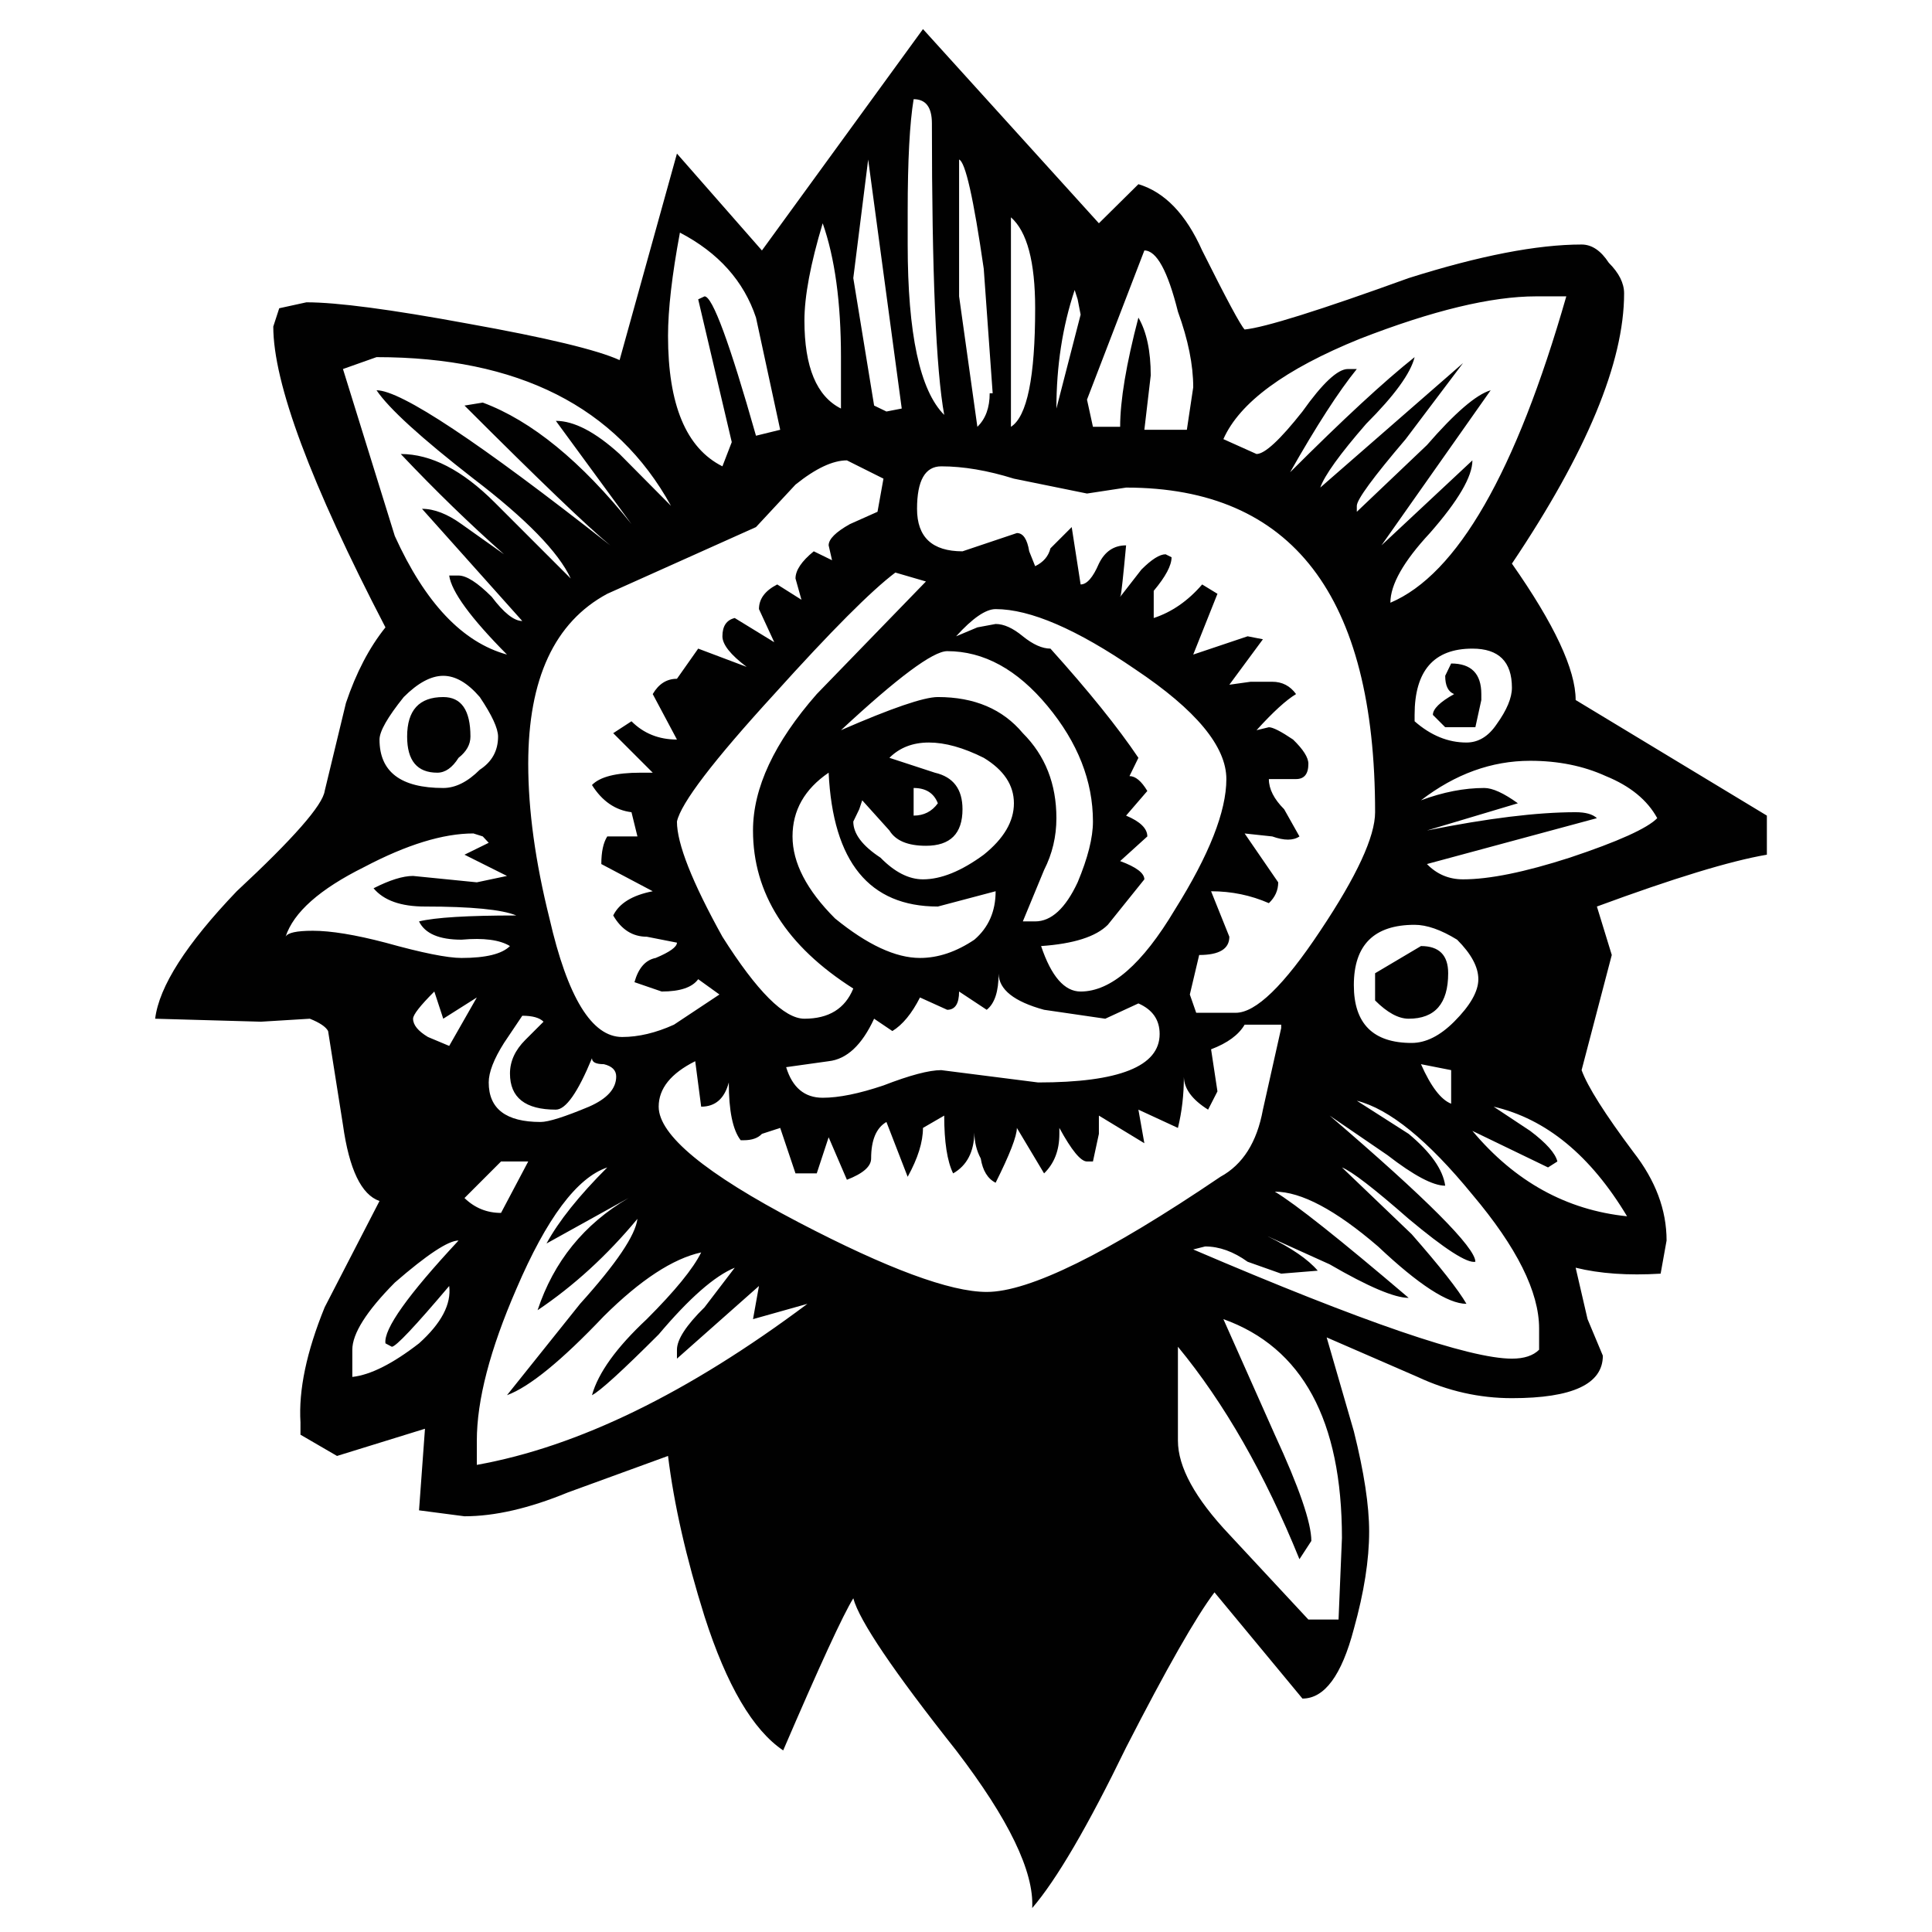 <?xml version="1.0" encoding="utf-8"?>
<!-- Generator: Adobe Illustrator 16.0.0, SVG Export Plug-In . SVG Version: 6.00 Build 0)  -->
<!DOCTYPE svg PUBLIC "-//W3C//DTD SVG 1.1//EN" "http://www.w3.org/Graphics/SVG/1.1/DTD/svg11.dtd">
<svg version="1.1" id="Layer_1" xmlns="http://www.w3.org/2000/svg" xmlns:xlink="http://www.w3.org/1999/xlink" x="0px" y="0px"
	 width="300px" height="300px" viewBox="0 0 300 300" enable-background="new 0 0 300 300" xml:space="preserve">
<path fill-rule="evenodd" clip-rule="evenodd" fill="#010101" d="M186.669,38.892c3.783,7.566,5.981,11.657,6.598,12.273
	c3.124-0.308,11.613-2.969,25.47-7.984c10.996-3.475,19.947-5.212,26.854-5.212c1.584,0,2.991,0.945,4.223,2.837
	c1.584,1.583,2.376,3.167,2.376,4.75c0,10.688-5.808,24.677-17.42,41.964c6.599,9.413,9.897,16.473,9.897,21.179l29.691,17.948v6.07
	c-5.674,0.968-14.471,3.651-26.393,8.049l2.31,7.522l-4.685,17.881c0.924,2.552,3.607,6.797,8.049,12.734
	c3.433,4.398,5.147,8.974,5.147,13.725l-0.924,5.146c-5.059,0.309-9.458,0-13.196-0.924l1.848,7.985l2.375,5.674
	c0,4.398-4.706,6.598-14.12,6.598c-5.058,0-9.94-1.099-14.646-3.299l-14.12-6.137l4.223,14.582
	c1.584,6.335,2.375,11.524,2.375,15.572c0,4.398-0.791,9.435-2.375,15.108c-1.892,7.214-4.553,10.821-7.983,10.821l-13.659-16.495
	c-2.859,3.783-7.435,11.811-13.723,24.083c-5.938,12.228-10.8,20.543-14.582,24.94c0.308-5.63-3.629-13.79-11.811-24.479
	c-9.721-12.273-15.043-20.146-15.968-23.621c-1.583,2.552-5.212,10.426-10.887,23.621c-4.706-3.167-8.775-10.095-12.207-20.783
	c-2.859-9.106-4.75-17.42-5.674-24.941l-15.571,5.674c-5.983,2.464-11.327,3.694-16.034,3.694l-7.06-0.922l0.923-12.67
	l-13.658,4.224l-5.674-3.299v-1.914c-0.308-5.015,0.946-10.975,3.761-17.881l8.511-16.495c-2.815-0.968-4.707-4.904-5.674-11.811
	L50.947,160.1c-0.352-0.66-1.298-1.298-2.837-1.914l-7.588,0.463l-16.43-0.463c0.616-5.015,4.838-11.612,12.668-19.794
	c8.797-8.182,13.35-13.372,13.658-15.571l3.299-13.657c1.583-4.708,3.629-8.622,6.136-11.745
	C48.242,75.072,42.435,59.5,42.435,50.703l0.924-2.837l4.223-0.924c4.75,0,13.086,1.1,25.006,3.299
	c12.272,2.199,20.146,4.091,23.621,5.674l8.907-32.066l13.196,15.043L143.32,4.517l27.316,30.153l6.136-6.07
	C180.863,29.831,184.162,33.262,186.669,38.892z M166.875,45.028c-1.892,5.675-2.837,11.811-2.837,18.409l3.761-14.582l-0.462-2.376
	L166.875,45.028z M169.712,66.274h4.224c0-4.091,0.944-9.743,2.836-16.957c1.275,2.2,1.914,5.19,1.914,8.974l-0.99,8.445h6.599
	l0.989-6.598c0-3.475-0.791-7.39-2.375-11.744c-1.584-6.335-3.321-9.502-5.213-9.502l-8.907,23.16L169.712,66.274z M202.241,63.899
	c3.122-4.399,5.476-6.598,7.06-6.598h1.385c-2.815,3.475-6.268,8.819-10.358,16.033c8.183-8.182,14.626-14.142,19.332-17.88
	c-0.616,2.507-3.123,5.96-7.521,10.358c-4.092,4.707-6.467,8.006-7.127,9.897l22.169-19.332l-8.907,11.811
	c-5.058,5.938-7.588,9.391-7.588,10.359v0.923l10.887-10.359c4.354-5.014,7.654-7.851,9.897-8.511l-16.956,24.083l14.12-13.196
	c0,2.507-2.2,6.268-6.599,11.282c-4.092,4.399-6.137,8.006-6.137,10.821c10.382-4.399,19.486-20.256,27.316-47.573h-4.685
	c-6.951,0-16.077,2.2-27.382,6.598c-11.613,4.707-18.673,9.897-21.181,15.572l5.146,2.31
	C196.391,70.498,198.766,68.298,202.241,63.899z M140.945,32.822v5.147c0,13.856,1.891,22.675,5.674,26.458
	c-1.276-6.95-1.914-22.038-1.914-45.263c0-2.508-0.945-3.761-2.837-3.761C141.253,19.143,140.945,24.948,140.945,32.822z
	 M130.585,63.438v-7.983c0-8.49-0.946-15.418-2.837-20.784c-1.892,6.29-2.837,11.326-2.837,15.109
	C124.911,56.993,126.803,61.545,130.585,63.438z M135.732,62.975l1.914,0.924l2.375-0.462l-5.212-38.665l-2.31,18.408
	L135.732,62.975z M113.628,68.65l-5.213-22.17l0.99-0.462c1.232,0,3.893,7.214,7.984,21.642l3.761-0.924l-3.761-17.419
	c-1.892-5.674-5.828-10.073-11.811-13.196c-1.231,6.598-1.847,11.943-1.847,16.034c0,10.688,2.815,17.44,8.445,20.256L113.628,68.65
	z M160.738,47.866c0-7.214-1.254-11.921-3.76-14.12v32.528C159.484,64.691,160.738,58.555,160.738,47.866z M153.679,61.062h0.462
	l-1.386-19.333c-1.583-10.953-2.858-16.605-3.827-16.957v21.245l2.837,20.256C153.041,65.043,153.679,63.305,153.679,61.062z
	 M160.738,87.916c1.275-0.616,2.068-1.54,2.375-2.771l3.3-3.299l1.386,8.907c0.968,0,1.913-1.078,2.837-3.233
	c0.925-1.892,2.332-2.837,4.224-2.837c-0.441,4.751-0.728,7.39-0.858,7.918l3.233-4.157c1.584-1.584,2.836-2.376,3.76-2.376
	l0.925,0.462c0,1.275-0.925,3.013-2.771,5.212v4.223c2.814-0.923,5.322-2.661,7.521-5.212l2.376,1.451l-3.762,9.436l8.446-2.838
	l2.375,0.462l-5.213,7.06l3.299-0.462h3.365c1.54,0,2.771,0.638,3.695,1.914c-1.54,0.923-3.585,2.793-6.137,5.608l1.914-0.461
	c0.615,0,1.87,0.638,3.761,1.914c1.584,1.54,2.375,2.793,2.375,3.761c0,1.583-0.637,2.375-1.913,2.375h-4.223
	c0,1.54,0.791,3.102,2.375,4.686l2.375,4.222c-0.968,0.66-2.375,0.66-4.223,0l-4.289-0.461l5.213,7.588
	c0,1.232-0.483,2.31-1.451,3.233c-2.815-1.232-5.807-1.848-8.973-1.848l2.836,7.061c0,1.89-1.561,2.836-4.685,2.836l-1.451,6.137
	l0.99,2.837h6.136c3.122,0,7.5-4.245,13.13-12.734c5.674-8.49,8.512-14.625,8.512-18.409c0-33.606-12.888-50.41-38.664-50.41
	l-6.071,0.924l-11.349-2.309c-4.09-1.276-7.852-1.914-11.283-1.914c-2.507,0-3.761,2.2-3.761,6.598c0,4.399,2.354,6.598,7.06,6.598
	l8.445-2.837c0.968,0,1.605,0.946,1.913,2.837L160.738,87.916z M158.825,98.803c1.584,1.276,3.013,1.914,4.288,1.914
	c5.939,6.598,10.492,12.25,13.658,16.957l-1.386,2.838c0.925,0,1.849,0.769,2.772,2.309l-3.299,3.828
	c2.198,0.923,3.299,2.001,3.299,3.232l-4.223,3.828c2.506,0.924,3.76,1.87,3.76,2.837l-5.674,7.06
	c-1.848,1.848-5.301,2.947-10.359,3.299c1.584,4.707,3.629,7.06,6.137,7.06c4.707,0,9.589-4.246,14.648-12.734
	c5.322-8.49,7.983-15.241,7.983-20.257c0-5.058-4.708-10.732-14.12-17.022c-9.105-6.246-16.342-9.369-21.709-9.369
	c-1.539,0-3.584,1.407-6.135,4.222l3.299-1.385l2.836-0.528C155.878,96.89,157.286,97.527,158.825,98.803z M139.031,88.906
	c-3.739,2.815-10.007,9.106-18.805,18.871c-9.457,10.337-14.494,16.936-15.11,19.794c0,3.432,2.354,9.392,7.06,17.882
	c5.367,8.488,9.612,12.733,12.734,12.733c3.783,0,6.313-1.561,7.587-4.685c-10.38-6.598-15.571-14.78-15.571-24.544
	c0-6.598,3.299-13.659,9.897-21.18l16.957-17.485L139.031,88.906z M137.184,74.324l-5.675-2.837c-2.199,0-4.86,1.253-7.983,3.761
	l-6.136,6.598L94.296,92.205c-8.182,4.399-12.273,13.196-12.273,26.393c0,7.214,1.1,15.219,3.299,24.017
	c2.816,12.272,6.576,18.409,11.283,18.409c2.551,0,5.234-0.639,8.05-1.914l7.06-4.685l-3.299-2.375
	c-0.923,1.276-2.815,1.913-5.674,1.913l-4.223-1.451c0.616-2.2,1.716-3.454,3.299-3.761c2.2-0.924,3.299-1.717,3.299-2.376
	l-4.685-0.922c-2.199,0-3.937-1.101-5.212-3.299c0.924-1.892,2.969-3.146,6.137-3.762l-7.984-4.223c0-1.89,0.308-3.321,0.924-4.289
	h4.684l-0.923-3.76c-2.508-0.308-4.553-1.715-6.137-4.223c1.232-1.276,3.739-1.914,7.522-1.914h1.914l-6.137-6.136l2.837-1.848
	c1.891,1.892,4.245,2.837,7.06,2.837l-3.76-7.06c0.923-1.583,2.177-2.375,3.76-2.375l3.299-4.685l7.522,2.837
	c-2.507-1.892-3.761-3.475-3.761-4.751c0-1.583,0.638-2.529,1.914-2.837l6.136,3.761l-2.375-5.146c0-1.584,0.945-2.859,2.837-3.827
	l3.761,2.375l-0.924-3.299c0-1.276,0.946-2.683,2.837-4.223l2.837,1.386l-0.528-2.31c0-0.968,1.1-2.067,3.299-3.299l4.289-1.914
	L137.184,74.324z M123.063,129.879c0,4.092,2.199,8.336,6.598,12.735c5.015,4.09,9.413,6.137,13.196,6.137
	c2.815,0,5.63-0.946,8.445-2.838c2.2-1.892,3.299-4.398,3.299-7.522l-8.973,2.375c-10.645,0-16.297-6.928-16.957-20.784
	C124.933,122.534,123.063,125.833,123.063,129.879z M136.722,133.178c2.199,2.244,4.399,3.366,6.598,3.366
	c2.815,0,5.959-1.276,9.435-3.827c3.123-2.508,4.685-5.169,4.685-7.983c0-2.816-1.562-5.169-4.685-7.061
	c-3.167-1.583-6.004-2.375-8.511-2.375c-2.508,0-4.553,0.792-6.137,2.375l7.06,2.31c2.859,0.66,4.289,2.551,4.289,5.675
	c0,3.782-1.891,5.674-5.674,5.674c-2.815,0-4.707-0.792-5.675-2.375l-4.222-4.686l-0.462,1.387l-0.924,1.913
	C132.499,129.462,133.907,131.332,136.722,133.178z M145.629,124.734c-0.616-1.584-1.869-2.375-3.761-2.375v4.289
	C143.452,126.647,144.705,126.009,145.629,124.734z M162.125,135.092l-3.3,7.983h1.913c2.508,0,4.707-2.023,6.599-6.07
	c1.584-3.784,2.375-6.928,2.375-9.436c0-6.291-2.353-12.272-7.06-17.946c-4.707-5.674-9.897-8.512-15.571-8.512
	c-2.199,0-7.698,4.091-16.496,12.272c7.874-3.431,12.888-5.146,15.043-5.146c5.674,0,10.073,1.87,13.196,5.608
	c3.476,3.475,5.213,7.874,5.213,13.196C164.038,129.903,163.4,132.585,162.125,135.092z M174.001,92.601
	c-0.041,0-0.063-0.044-0.065-0.132v0.198L174.001,92.601z M96.209,70.498l7.984,8.05c-8.49-15.396-23.731-23.093-45.725-23.093
	l-5.213,1.847l8.05,25.93c4.707,10.381,10.513,16.517,17.418,18.409c-5.63-5.675-8.621-9.766-8.973-12.273h1.452
	c1.231,0,2.947,1.1,5.146,3.299c1.892,2.507,3.475,3.761,4.751,3.761L65.528,79.008c1.892,0,3.937,0.792,6.137,2.376l6.598,4.684
	c-5.323-4.707-10.667-9.897-16.034-15.571c4.707,0,9.567,2.507,14.583,7.521l11.81,11.811c-1.891-4.091-6.928-9.259-15.109-15.505
	C65.375,67.99,60.36,63.416,58.469,60.6c3.782,0,15.879,8.028,36.29,24.083c-3.476-2.859-11.019-10.095-22.632-21.708l2.837-0.462
	c7.566,2.816,15.263,9.106,23.093,18.871L86.312,65.351C89.128,65.351,92.427,67.066,96.209,70.498z M73.05,114.374
	c0,1.232-0.616,2.333-1.847,3.299c-0.968,1.54-2.068,2.31-3.299,2.31c-3.123,0-4.685-1.869-4.685-5.608
	c0-4.09,1.87-6.136,5.608-6.136C71.643,108.238,73.05,110.284,73.05,114.374z M74.502,108.238c-1.892-2.2-3.783-3.299-5.675-3.299
	c-1.891,0-3.937,1.099-6.136,3.299c-2.507,3.123-3.761,5.322-3.761,6.598c0,5.015,3.299,7.522,9.897,7.522
	c1.892,0,3.783-0.946,5.675-2.837c1.891-1.232,2.837-2.947,2.837-5.147C77.339,113.098,76.393,111.053,74.502,108.238z
	 M64.143,136.016l9.897,0.99l4.684-0.99l-6.598-3.299l3.761-1.848l-0.923-0.99l-1.452-0.461c-4.707,0-10.359,1.737-16.957,5.213
	c-6.906,3.431-10.975,7.038-12.207,10.821c0.308-0.616,1.715-0.924,4.223-0.924c2.815,0,6.576,0.616,11.282,1.847
	c5.674,1.584,9.611,2.376,11.811,2.376c3.782,0,6.29-0.616,7.521-1.848c-1.583-0.968-4.091-1.297-7.521-0.99
	c-3.476,0-5.675-0.946-6.598-2.837c2.507-0.616,7.543-0.923,15.109-0.923c-2.243-0.924-6.972-1.387-14.186-1.387
	c-3.739,0-6.4-0.946-7.983-2.836C60.514,136.654,62.559,136.016,64.143,136.016z M93.769,165.246c-1.232,0-1.848-0.308-1.848-0.924
	c-2.199,5.322-4.068,7.983-5.608,7.983c-4.75,0-7.125-1.87-7.125-5.608c0-1.892,0.792-3.629,2.375-5.213l2.837-2.836
	c-0.616-0.616-1.716-0.925-3.299-0.925l-2.837,4.224c-1.584,2.506-2.376,4.552-2.376,6.136c0,4.091,2.684,6.137,8.05,6.137
	c1.232,0,3.739-0.793,7.522-2.376c2.815-1.231,4.223-2.793,4.223-4.686C95.682,166.192,95.043,165.553,93.769,165.246z
	 M66.452,161.023l3.299,1.385l4.289-7.521l-5.213,3.299l-1.385-4.223c-2.199,2.199-3.299,3.606-3.299,4.223
	C64.143,159.153,64.913,160.1,66.452,161.023z M61.306,199.159c-4.399,4.443-6.598,7.918-6.598,10.426v4.223
	c2.815-0.308,6.269-2.045,10.359-5.213c3.475-3.123,5.036-6.093,4.684-8.907c-5.322,6.29-8.291,9.436-8.907,9.436l-0.99-0.528
	c-0.308-2.199,3.475-7.521,11.349-15.967C69.619,192.628,66.32,194.805,61.306,199.159z M82.023,180.354h-4.223l-5.674,5.676
	c1.583,1.538,3.476,2.31,5.674,2.31L82.023,180.354z M98.98,189.262c-4.706,5.676-9.875,10.404-15.505,14.187
	c2.507-7.564,7.214-13.372,14.12-17.418l-12.734,7.06c1.892-3.475,5.037-7.413,9.436-11.812c-4.707,1.584-9.414,7.874-14.12,18.871
	c-4.091,9.413-6.136,17.266-6.136,23.556v3.76c15.703-2.814,32.814-11.15,51.333-25.007l-8.446,2.377l0.924-5.147l-12.735,11.282
	v-1.385c0-1.584,1.43-3.784,4.289-6.599l4.685-6.137c-3.123,1.276-7.06,4.729-11.811,10.36c-5.674,5.674-9.127,8.818-10.359,9.435
	c0.968-3.475,3.806-7.412,8.512-11.81c4.399-4.4,7.214-7.853,8.446-10.36c-4.399,0.968-9.436,4.267-15.109,9.897
	c-6.554,6.906-11.569,10.996-15.044,12.272l11.349-14.187C95.704,196.213,98.672,191.813,98.98,189.262z M102.28,171.844
	c0,4.398,7.236,10.381,21.708,17.946c13.812,7.215,23.556,10.821,29.229,10.821c6.598,0,18.693-5.96,36.289-17.88
	c3.475-1.893,5.675-5.368,6.599-10.426l2.838-12.668v-0.528h-5.676c-0.923,1.584-2.66,2.859-5.211,3.827l0.989,6.531l-1.452,2.838
	c-2.463-1.54-3.717-3.233-3.761-5.08c0,2.771-0.308,5.41-0.924,7.918l-6.137-2.838l0.924,5.213l-7.06-4.289v2.837l-0.924,4.288
	h-0.924c-0.968,0-2.396-1.737-4.289-5.211v0.923c0,2.551-0.791,4.597-2.374,6.137l-4.224-7.06c0,1.275-1.099,4.112-3.3,8.51
	c-1.23-0.615-2-1.868-2.309-3.76c-0.649-1.213-0.979-2.555-0.99-4.024c-0.061,3-1.159,5.112-3.299,6.334
	c-0.923-1.893-1.385-4.883-1.385-8.974l-3.299,1.914c0,2.198-0.792,4.728-2.375,7.588l-3.299-8.512
	c-1.583,0.924-2.375,2.814-2.375,5.674c0,1.231-1.253,2.331-3.761,3.299l-2.837-6.598l-1.847,5.608h-3.299l-2.375-7.06l-2.837,0.923
	c-0.616,0.659-1.562,0.989-2.837,0.989h-0.462c-1.231-1.582-1.847-4.575-1.847-8.973c-0.66,2.507-2.09,3.761-4.289,3.761
	l-0.924-7.061C104.171,166.676,102.28,169.028,102.28,171.844z M213.523,155.349v-4.223l7.125-4.223
	c2.816,0,4.224,1.407,4.224,4.223c0,4.706-2.046,7.06-6.136,7.06C217.152,158.186,215.414,157.239,213.523,155.349z
	 M176.771,155.811l-5.146,2.375l-9.501-1.386c-4.663-1.275-7.016-3.145-7.061-5.608c0,2.771-0.615,4.641-1.848,5.608l-4.289-2.837
	c0,1.892-0.616,2.837-1.847,2.837l-4.223-1.913c-1.275,2.508-2.705,4.244-4.289,5.213l-2.837-1.914
	c-1.892,4.092-4.245,6.29-7.06,6.598l-6.598,0.924c0.968,3.168,2.859,4.751,5.675,4.751c2.507,0,5.652-0.637,9.435-1.913
	c4.091-1.584,7.082-2.376,8.973-2.376l15.043,1.914c12.582,0,18.87-2.507,18.87-7.522
	C180.07,158.362,178.972,156.778,176.771,155.811z M185.283,194.014c26.393,11.304,42.888,16.956,49.485,16.956
	c1.892,0,3.3-0.461,4.224-1.385v-3.299c0-5.675-3.454-12.603-10.358-20.784c-6.908-8.446-12.89-13.306-17.948-14.582l8.051,5.146
	c3.431,2.859,5.322,5.542,5.674,8.05c-1.892,0-4.883-1.584-8.973-4.751l-8.975-6.136c15.088,12.932,22.632,20.498,22.632,22.697
	c-1.275,0.264-4.729-1.957-10.358-6.665c-5.366-4.706-8.819-7.367-10.359-7.983l10.82,10.36c4.4,5.014,7.236,8.621,8.512,10.819
	c-2.859,0-7.434-2.969-13.724-8.907c-6.599-5.674-11.942-8.511-16.033-8.511c3.167,1.891,10.095,7.39,20.784,16.495
	c-2.2,0-6.291-1.738-12.273-5.212l-9.633-4.354c3.694,1.803,6.29,3.585,7.786,5.344l-5.674,0.461l-5.213-1.847
	c-2.2-1.583-4.398-2.376-6.599-2.376L185.283,194.014z M182.908,223.705c0,4.09,2.661,8.951,7.983,14.581l12.272,13.196h4.686
	l0.527-12.668c0-18.255-6.136-29.582-18.409-33.979l7.984,17.946c3.782,8.182,5.674,13.681,5.674,16.495l-1.848,2.837
	c-5.366-13.239-11.656-24.237-18.87-32.99V223.705z M225.334,103.026c3.123,0,4.685,1.583,4.685,4.75v0.923l-0.924,4.223h-4.685
	l-1.913-1.914c0-0.924,1.101-2.001,3.299-3.233c-0.924-0.353-1.386-1.297-1.386-2.837L225.334,103.026z M234.769,106.787
	c0-4.047-2.045-6.07-6.135-6.07c-5.982,0-8.975,3.431-8.975,10.293v0.99c2.508,2.2,5.19,3.299,8.05,3.299
	c1.847,0,3.409-0.946,4.685-2.836C233.978,110.262,234.769,108.37,234.769,106.787z M227.181,136.544
	c4.092,0,9.612-1.123,16.562-3.366c7.521-2.506,12.053-4.551,13.593-6.135c-1.54-2.816-4.201-4.992-7.984-6.532
	c-3.475-1.584-7.39-2.375-11.744-2.375c-5.983,0-11.636,2.045-16.958,6.135c3.432-1.276,6.709-1.913,9.832-1.913
	c1.275,0,3.014,0.792,5.212,2.375l-14.12,4.223c9.414-1.892,17.111-2.837,23.094-2.837c1.54,0,2.64,0.308,3.299,0.924l-26.393,7.125
	C223.112,135.752,224.981,136.544,227.181,136.544z M226.257,145.913c-2.506-1.54-4.706-2.309-6.598-2.309
	c-6.289,0-9.435,3.124-9.435,9.369c0,5.982,2.991,8.975,8.973,8.975c2.199,0,4.4-1.101,6.599-3.299
	c2.508-2.508,3.76-4.708,3.76-6.599C229.556,150.158,228.457,148.113,226.257,145.913z M220.648,165.246
	c1.54,3.475,3.103,5.52,4.686,6.136v-5.213L220.648,165.246z M237.606,175.604c2.507,1.892,3.914,3.475,4.224,4.75l-1.453,0.924
	l-11.743-5.674c6.598,7.874,14.603,12.294,24.016,13.262c-5.674-9.457-12.58-15.132-20.717-17.022L237.606,175.604z"/>
</svg>
